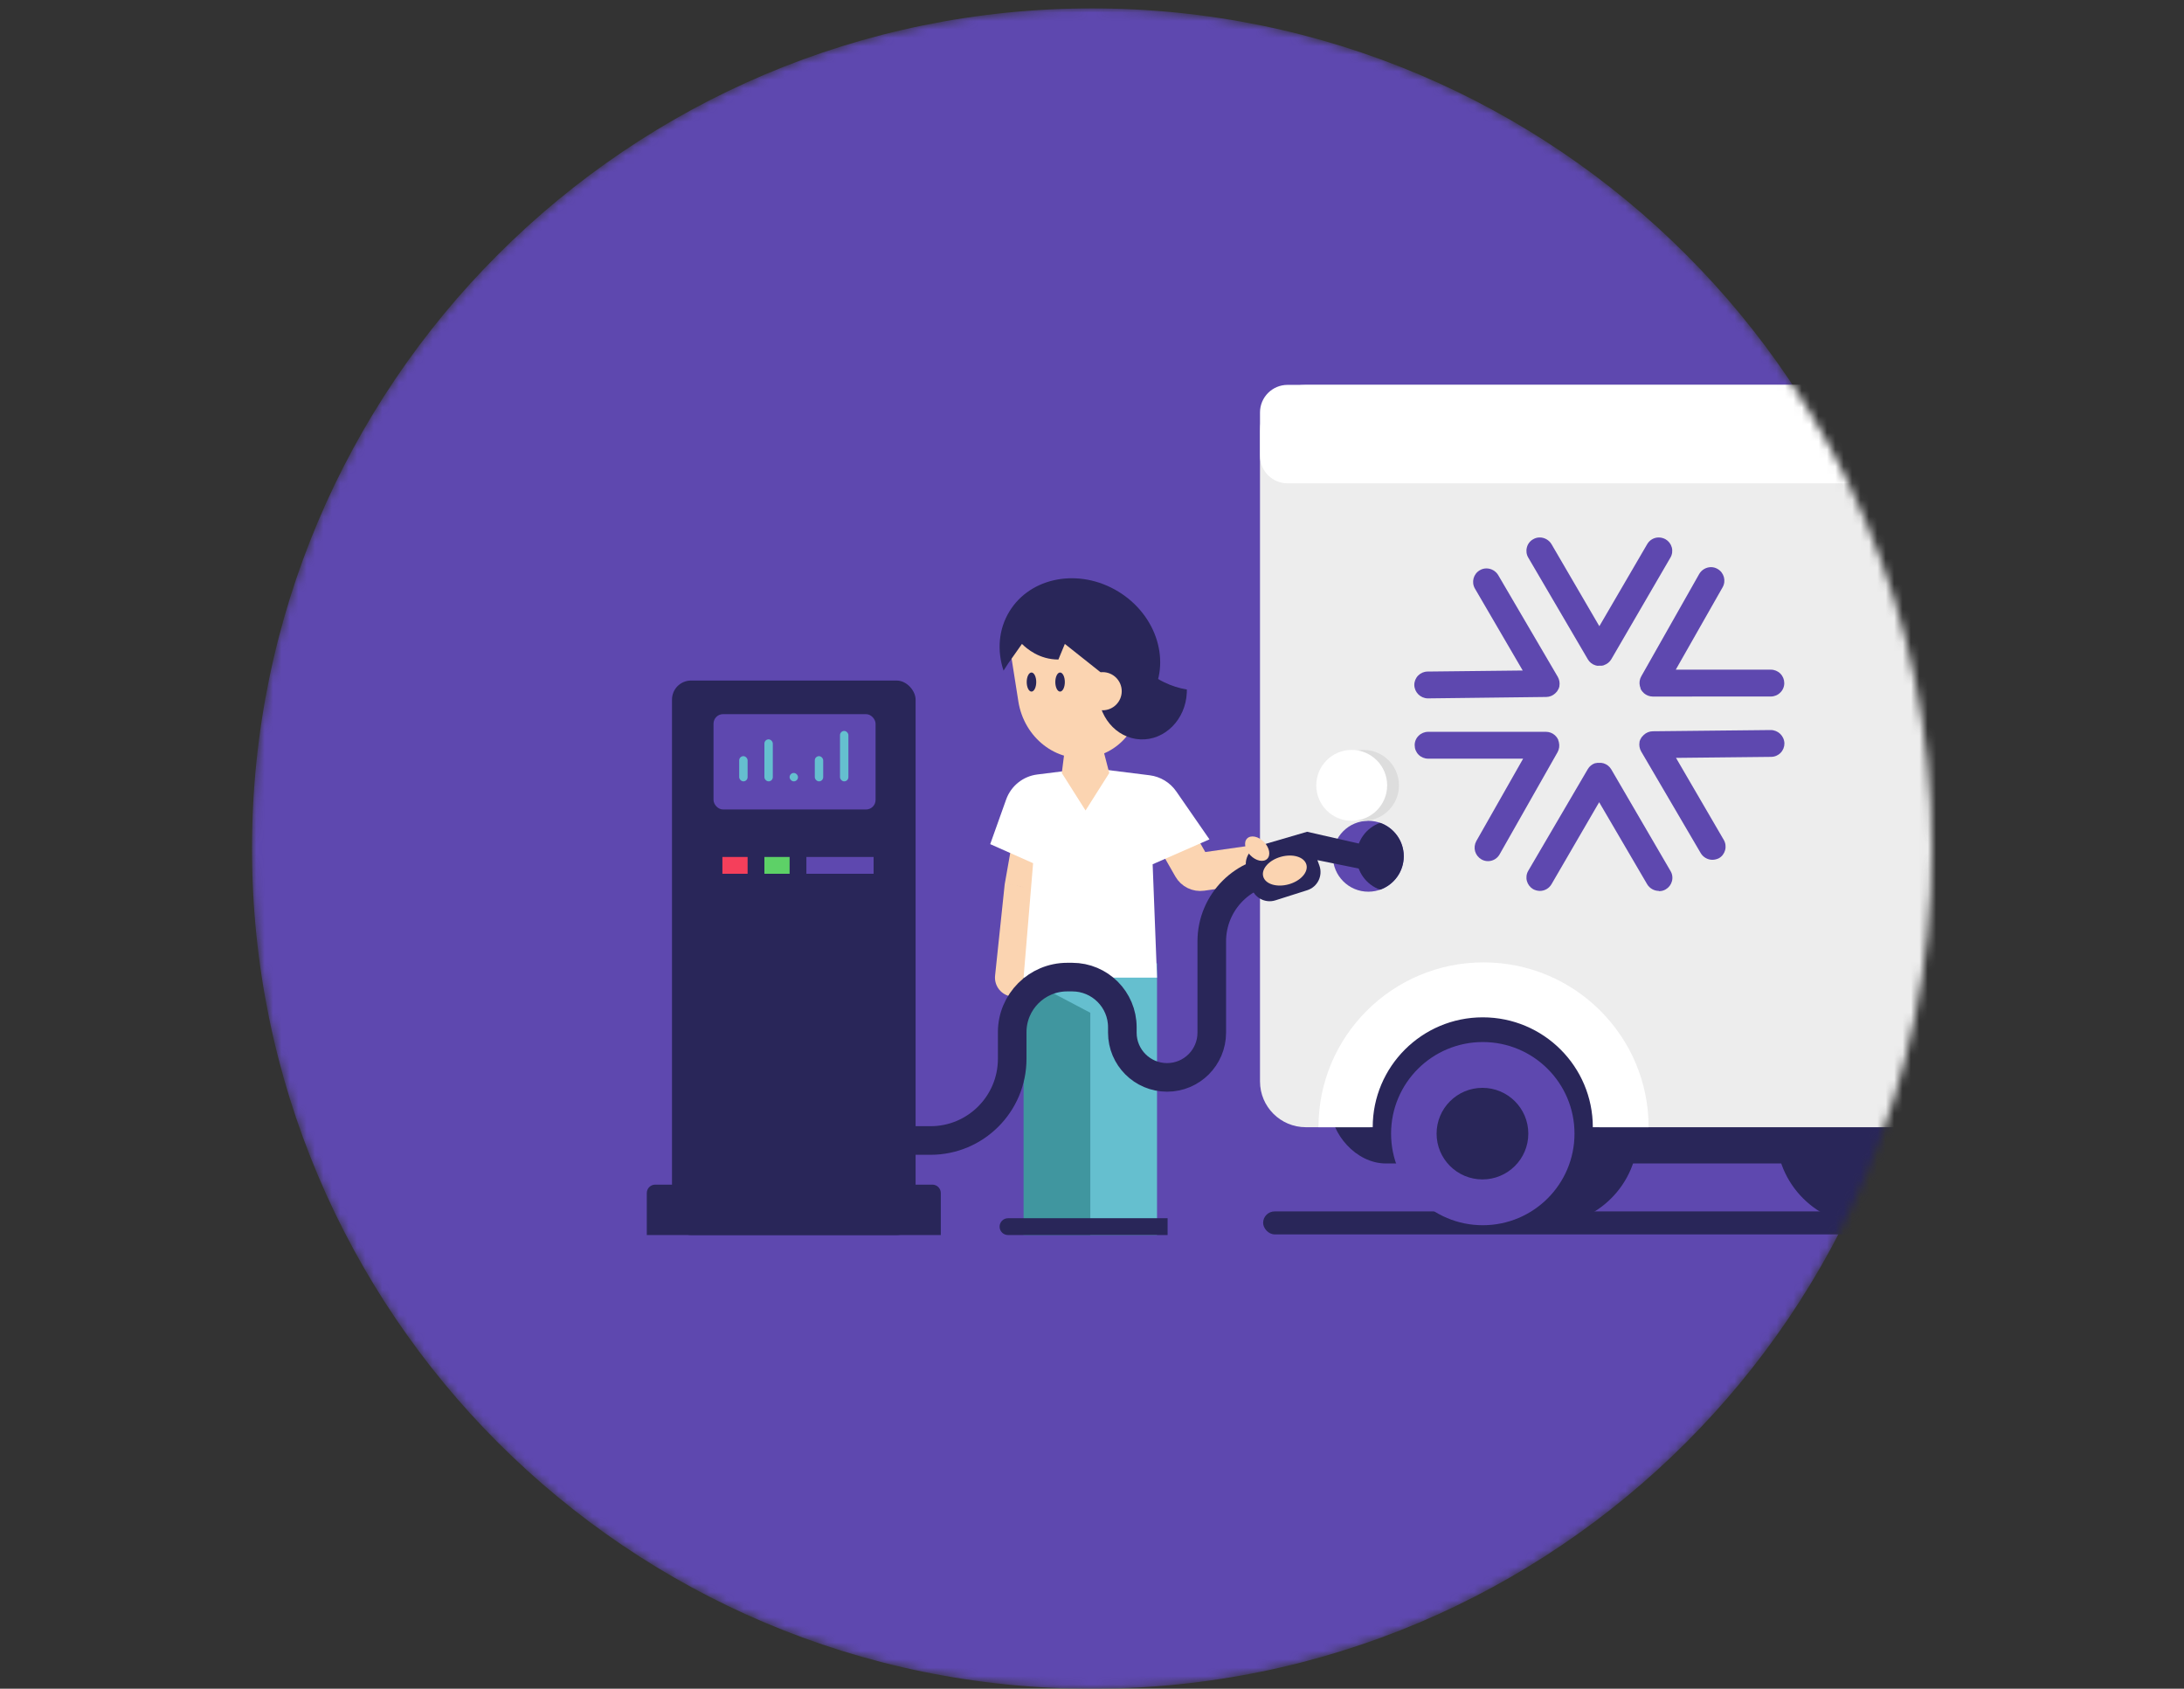 <svg width="260" height="201" viewBox="0 0 260 201" fill="none" xmlns="http://www.w3.org/2000/svg">
<rect x="0" y="0" width="260" height="201" fill="#333333" stroke="none"/>
<mask id="mask0" mask-type="alpha" maskUnits="userSpaceOnUse" x="30" y="1" width="200" height="200">
<path d="M130 201C185.228 201 230 156.228 230 101C230 45.772 185.228 1 130 1C74.772 1 30 45.772 30 101C30 156.228 74.772 201 130 201Z" fill="#5E48AF"/>
</mask>
<g mask="url(#mask0)">
<path d="M130 201C185.228 201 230 156.228 230 101C230 45.772 185.228 1 130 1C74.772 1 30 45.772 30 101C30 156.228 74.772 201 130 201Z" fill="#5E48AF"/>
<path d="M121.854 105.579L119.619 105.184L119.605 105.262L119.597 105.341L121.854 105.579ZM118.462 116.122C118.331 117.369 119.235 118.485 120.482 118.617C121.729 118.748 122.846 117.844 122.977 116.597L118.462 116.122ZM121.322 95.538L119.619 105.184L124.09 105.973L125.792 96.327L121.322 95.538ZM119.597 105.341L118.462 116.122L122.977 116.597L124.112 105.816L119.597 105.341Z" fill="#FBD4B1"/>
<path d="M77 142C77 141.448 77.448 141 78 141H111C111.552 141 112 141.448 112 142V147H77V142Z" fill="#292659"/>
<rect x="121.854" y="116.359" width="7.944" height="30.64" fill="#40969F"/>
<path d="M121.854 116.36L137.741 114.657V147H129.797V120.543L121.854 116.36Z" fill="#65BFCF"/>
<path d="M137.741 95.933L141.898 103.207C142.129 103.611 142.583 103.833 143.044 103.767L150.224 102.742" stroke="#FBD4B1" stroke-width="4.539"/>
<path fill-rule="evenodd" clip-rule="evenodd" d="M122.989 102.742L121.854 116.36H137.741L137.22 102.87L143.983 99.904L140.031 94.197C139.296 93.135 138.144 92.436 136.862 92.276L129.798 91.393L123.491 92.182C121.791 92.394 120.356 93.546 119.779 95.159L117.882 100.472L122.989 102.742Z" fill="white"/>
<path d="M139 147H120C119.448 147 119 146.552 119 146C119 145.448 119.448 145 120 145H139V147Z" fill="#292659"/>
<rect x="158.438" y="114.573" width="179.058" height="23.909" rx="6.562" fill="#292659"/>
<path d="M184.085 145.831C190.115 145.831 195.003 140.95 195.003 134.93C195.003 128.909 190.115 124.028 184.085 124.028C178.055 124.028 173.167 128.909 173.167 134.93C173.167 140.95 178.055 145.831 184.085 145.831Z" fill="#292659"/>
<path d="M229.944 145.831C235.974 145.831 240.862 140.95 240.862 134.93C240.862 128.909 235.974 124.028 229.944 124.028C223.914 124.028 219.025 128.909 219.025 134.93C219.025 140.95 223.914 145.831 229.944 145.831Z" fill="#292659"/>
<rect x="230.893" y="145.831" width="8.554" height="21.803" transform="rotate(-180 230.893 145.831)" fill="#292659"/>
<path d="M222.377 145.831C228.407 145.831 233.295 140.95 233.295 134.93C233.295 128.909 228.407 124.028 222.377 124.028C216.347 124.028 211.459 128.909 211.459 134.93C211.459 140.95 216.347 145.831 222.377 145.831Z" fill="#292659"/>
<rect x="185.035" y="145.831" width="8.554" height="21.803" transform="rotate(-180 185.035 145.831)" fill="#292659"/>
<path d="M243.329 47.521L285.582 92.283C286.156 92.893 286.864 93.362 287.651 93.651C292.875 95.58 313.773 103.931 313.773 113.944V128.715C313.773 131.726 311.329 134.166 308.314 134.166H294.685C294.685 126.639 291.936 119.94 281.018 119.94C269.554 119.94 267.37 126.639 267.37 134.166L190.397 134.169C190.397 126.642 188.214 119.395 176.75 119.395C164.74 119.395 163.102 126.639 163.102 134.166H155.459C152.444 134.166 150 131.726 150 128.715V51.26C150 48.25 152.444 45.809 155.459 45.809H239.36C240.862 45.81 242.298 46.429 243.329 47.521Z" fill="#EDEDED"/>
<path d="M290.031 54.248C290.031 56.059 288.562 57.528 286.75 57.528L153.281 57.528C151.469 57.528 150 56.059 150 54.248V49.09C150 47.278 151.469 45.809 153.281 45.809L286.75 45.809C288.562 45.809 290.031 47.278 290.031 49.09V54.248Z" fill="white"/>
<path d="M190.343 79.244H190.25H190.158C190.08 79.231 190.003 79.213 189.928 79.19C189.549 79.074 189.227 78.819 189.028 78.476L181.931 66.359C181.718 65.995 181.661 65.561 181.772 65.154C181.875 64.745 182.141 64.396 182.509 64.189C182.753 64.042 183.033 63.966 183.317 63.971C183.884 63.979 184.406 64.278 184.699 64.762L190.398 74.535L196.097 64.762C196.382 64.269 196.909 63.968 197.478 63.971C197.762 63.976 198.039 64.051 198.286 64.189C198.649 64.402 198.914 64.748 199.023 65.154C199.134 65.561 199.077 65.995 198.865 66.359L191.823 78.465C191.629 78.794 191.323 79.042 190.96 79.163L190.911 79.19L190.709 79.234H190.6H190.343V79.244Z" fill="#5E48AF"/>
<path d="M197.473 106.041C196.907 106.033 196.384 105.734 196.092 105.25L190.376 95.482L184.699 105.25C184.411 105.739 183.886 106.04 183.318 106.041C183.035 106.035 182.758 105.962 182.51 105.828C182.149 105.613 181.885 105.267 181.773 104.863C181.661 104.455 181.718 104.019 181.931 103.653L189.028 91.536C189.223 91.208 189.529 90.961 189.89 90.838H189.939L190.158 90.8H190.267H190.589H190.638L190.911 90.855C191.289 90.971 191.61 91.224 191.812 91.563L198.876 103.68C199.093 104.045 199.152 104.482 199.04 104.89C198.93 105.296 198.666 105.642 198.303 105.855C198.063 106 197.786 106.074 197.506 106.068L197.473 106.041Z" fill="#5E48AF"/>
<path d="M196.751 82.907C196.372 82.901 196.008 82.764 195.719 82.52L195.681 82.477C195.623 82.431 195.572 82.378 195.528 82.319L195.489 82.275C195.449 82.225 195.412 82.172 195.38 82.117C195.347 82.072 195.322 82.022 195.304 81.97V81.915C195.266 81.795 195.238 81.725 195.222 81.648C195.13 81.26 195.189 80.851 195.386 80.504L202.291 68.31C202.581 67.818 203.107 67.512 203.678 67.503C203.956 67.501 204.23 67.574 204.47 67.716C205.239 68.152 205.51 69.127 205.076 69.896L199.496 79.708H210.813C211.238 79.706 211.645 79.874 211.946 80.174C212.246 80.474 212.414 80.881 212.413 81.305C212.416 81.727 212.247 82.133 211.943 82.428C211.646 82.731 211.238 82.902 210.813 82.902L196.751 82.907Z" fill="#5E48AF"/>
<path d="M177.149 102.497C176.87 102.5 176.597 102.426 176.357 102.285C175.991 102.073 175.72 101.727 175.604 101.32C175.495 100.913 175.548 100.479 175.751 100.11L181.325 90.299H170.014C169.589 90.3 169.181 90.132 168.881 89.832C168.581 89.532 168.413 89.126 168.414 88.701C168.408 88.277 168.578 87.868 168.884 87.573C169.183 87.273 169.59 87.105 170.014 87.104H184.055C184.436 87.106 184.805 87.245 185.092 87.497L185.13 87.535C185.186 87.581 185.235 87.634 185.277 87.693L185.343 87.775C185.373 87.819 185.4 87.864 185.425 87.911C185.459 87.956 185.486 88.006 185.507 88.058V88.113C185.544 88.198 185.571 88.288 185.589 88.38C185.676 88.766 185.619 89.171 185.43 89.519L178.508 101.718C178.225 102.2 177.708 102.497 177.149 102.497Z" fill="#5E48AF"/>
<path d="M203.849 102.339C203.282 102.331 202.759 102.03 202.468 101.544L195.371 89.432C195.185 89.101 195.117 88.716 195.18 88.342V88.287C195.195 88.218 195.217 88.15 195.245 88.086L195.289 87.993C195.309 87.946 195.334 87.902 195.366 87.862C195.389 87.806 195.423 87.754 195.464 87.71L195.502 87.671L195.688 87.47C195.977 87.2 196.356 87.046 196.752 87.039L210.793 86.892C211.679 86.891 212.404 87.594 212.431 88.478C212.435 88.902 212.27 89.31 211.971 89.612C211.673 89.914 211.267 90.085 210.842 90.086L199.525 90.206L205.214 99.974C205.426 100.34 205.483 100.776 205.372 101.184C205.266 101.591 205.001 101.939 204.635 102.149C204.384 102.273 204.107 102.338 203.827 102.339H203.849Z" fill="#5E48AF"/>
<path d="M169.969 83.125C169.098 83.105 168.395 82.408 168.369 81.539C168.365 81.115 168.53 80.707 168.828 80.405C169.127 80.103 169.533 79.933 169.958 79.931L181.275 79.806L175.586 70.054C175.144 69.293 175.403 68.317 176.165 67.874C176.408 67.726 176.688 67.651 176.973 67.656C177.539 67.663 178.061 67.962 178.354 68.446L185.451 80.563C185.639 80.894 185.707 81.279 185.642 81.654V81.708C185.627 81.776 185.605 81.842 185.576 81.904L185.538 82.002C185.515 82.048 185.487 82.092 185.456 82.133C185.413 82.204 185.402 82.242 185.374 82.28L185.336 82.324C185.254 82.417 185.2 82.471 185.145 82.526C184.858 82.796 184.48 82.95 184.086 82.956L169.969 83.125Z" fill="#5E48AF"/>
<rect x="248.768" y="41.449" width="23.791" height="8.449" rx="3.691" transform="rotate(180 248.768 41.449)" fill="#40969F"/>
<path d="M163.418 134.169C163.418 126.944 169.284 121.087 176.52 121.087C183.756 121.087 189.622 126.944 189.622 134.169H196.265C196.265 123.332 187.467 114.547 176.613 114.547C165.759 114.547 156.96 123.332 156.96 134.169H163.418Z" fill="white"/>
<rect x="361.81" y="146.921" width="211.438" height="2.734" rx="1.367" transform="rotate(-180 361.81 146.921)" fill="#292659"/>
<path d="M176.522 145.831C182.552 145.831 187.44 140.95 187.44 134.93C187.44 128.909 182.552 124.028 176.522 124.028C170.492 124.028 165.604 128.909 165.604 134.93C165.604 140.95 170.492 145.831 176.522 145.831Z" fill="#5E48AF"/>
<path d="M176.483 140.38C179.498 140.38 181.942 137.94 181.942 134.93C181.942 131.919 179.498 129.479 176.483 129.479C173.468 129.479 171.023 131.919 171.023 134.93C171.023 137.94 173.468 140.38 176.483 140.38Z" fill="#292659"/>
<circle cx="162.895" cy="101.915" r="4.219" fill="#5E48AF"/>
<path fill-rule="evenodd" clip-rule="evenodd" d="M164.301 105.895C165.94 105.315 167.114 103.752 167.114 101.915C167.114 100.078 165.94 98.515 164.301 97.936C162.662 98.515 161.488 100.078 161.488 101.915C161.488 103.752 162.662 105.315 164.301 105.895Z" fill="#292659"/>
<circle cx="162.325" cy="93.477" r="4.219" fill="#DDDDDD"/>
<circle cx="160.918" cy="93.477" r="4.219" fill="white"/>
<path d="M126.405 92.006L129.231 96.467L132.057 92.006L131.306 89.124L129.231 88.139L126.767 89.124L126.405 92.006Z" fill="#FBD4B1"/>
<path fill-rule="evenodd" clip-rule="evenodd" d="M119.82 74.523L134.433 72.22L135.844 81.171L135.843 81.171C136.525 85.496 133.806 89.519 129.771 90.155C125.736 90.791 121.912 87.8 121.23 83.474C121.225 83.442 121.22 83.41 121.216 83.378L119.82 74.523Z" fill="#FBD4B1"/>
<ellipse rx="0.567" ry="1.135" transform="matrix(-1 0 0 1 122.795 81.18)" fill="#292659"/>
<ellipse rx="0.567" ry="1.135" transform="matrix(-1 0 0 1 126.199 81.18)" fill="#292659"/>
<path fill-rule="evenodd" clip-rule="evenodd" d="M119.471 79.823C118.688 77.474 118.857 74.929 120.161 72.787C122.681 68.647 128.484 67.581 133.122 70.405C137.76 73.229 139.477 78.873 136.957 83.012C136.045 84.511 134.702 85.606 133.141 86.26L133.01 84.584L131 80L126.768 76.641L126 78.5C123.73 78.5 122.229 77.208 121.661 76.641L120 79L119.471 79.823Z" fill="#292659"/>
<path fill-rule="evenodd" clip-rule="evenodd" d="M134.096 76.824C134.904 78.557 136.477 80.171 138.554 81.187C139.466 81.633 140.393 81.923 141.292 82.066C141.294 82.191 141.292 82.317 141.287 82.443C141.146 85.643 138.67 88.133 135.758 88.005C132.845 87.877 130.599 85.178 130.74 81.978C130.844 79.62 132.216 77.647 134.096 76.824Z" fill="#292659"/>
<circle r="2.27" transform="matrix(-1 0 0 1 131.269 82.27)" fill="#FBD4B1"/>
<rect x="80" y="81" width="29" height="66" rx="2.27" fill="#292659"/>
<rect x="84.943" y="85" width="19.292" height="11.348" rx="1.135" fill="#5E48AF"/>
<rect x="96" y="102" width="8" height="2" fill="#5E48AF"/>
<rect x="91" y="102" width="3" height="2" fill="#5DD167"/>
<rect x="86" y="102" width="3" height="2" fill="#F53F5B"/>
<rect x="88" y="90" width="1" height="3" rx="0.5" fill="#65BFCF"/>
<rect x="97" y="90" width="1" height="3" rx="0.5" fill="#65BFCF"/>
<rect x="91" y="88" width="1" height="5" rx="0.5" fill="#65BFCF"/>
<rect x="100" y="87" width="1" height="6" rx="0.5" fill="#65BFCF"/>
<rect x="94" y="92" width="1" height="1" rx="0.5" fill="#65BFCF"/>
<path d="M100 135.747H110.775C116.146 135.747 120.5 131.393 120.5 126.023V122.854C120.5 119.233 123.435 116.298 127.056 116.298H127.643C130.94 116.298 133.612 118.97 133.612 122.267V122.913C133.612 125.853 135.996 128.236 138.935 128.236V128.236C141.875 128.236 144.258 125.853 144.258 122.913V112.051C144.258 107.35 148.069 103.539 152.77 103.539V103.539" stroke="#292659" stroke-width="3.404"/>
<path fill-rule="evenodd" clip-rule="evenodd" d="M155.607 99L155.607 99L155.607 99L155.607 99L155.606 99L149.943 100.654C148.762 100.999 148.071 102.22 148.384 103.409L148.952 105.575C149.282 106.831 150.597 107.555 151.835 107.161L155.622 105.958C156.852 105.567 157.509 104.232 157.068 103.019L156.835 102.378L162.439 103.513C163.215 103.671 163.974 103.171 164.136 102.396C164.297 101.626 163.811 100.87 163.045 100.695L155.607 99Z" fill="#292659"/>
<ellipse cx="149.665" cy="101.01" rx="1.702" ry="1.135" transform="rotate(45.529 149.665 101.01)" fill="#FBD4B1"/>
<ellipse cx="152.954" cy="103.617" rx="1.702" ry="2.666" transform="rotate(74.637 152.954 103.617)" fill="#FBD4B1"/>
</g>
</svg>

